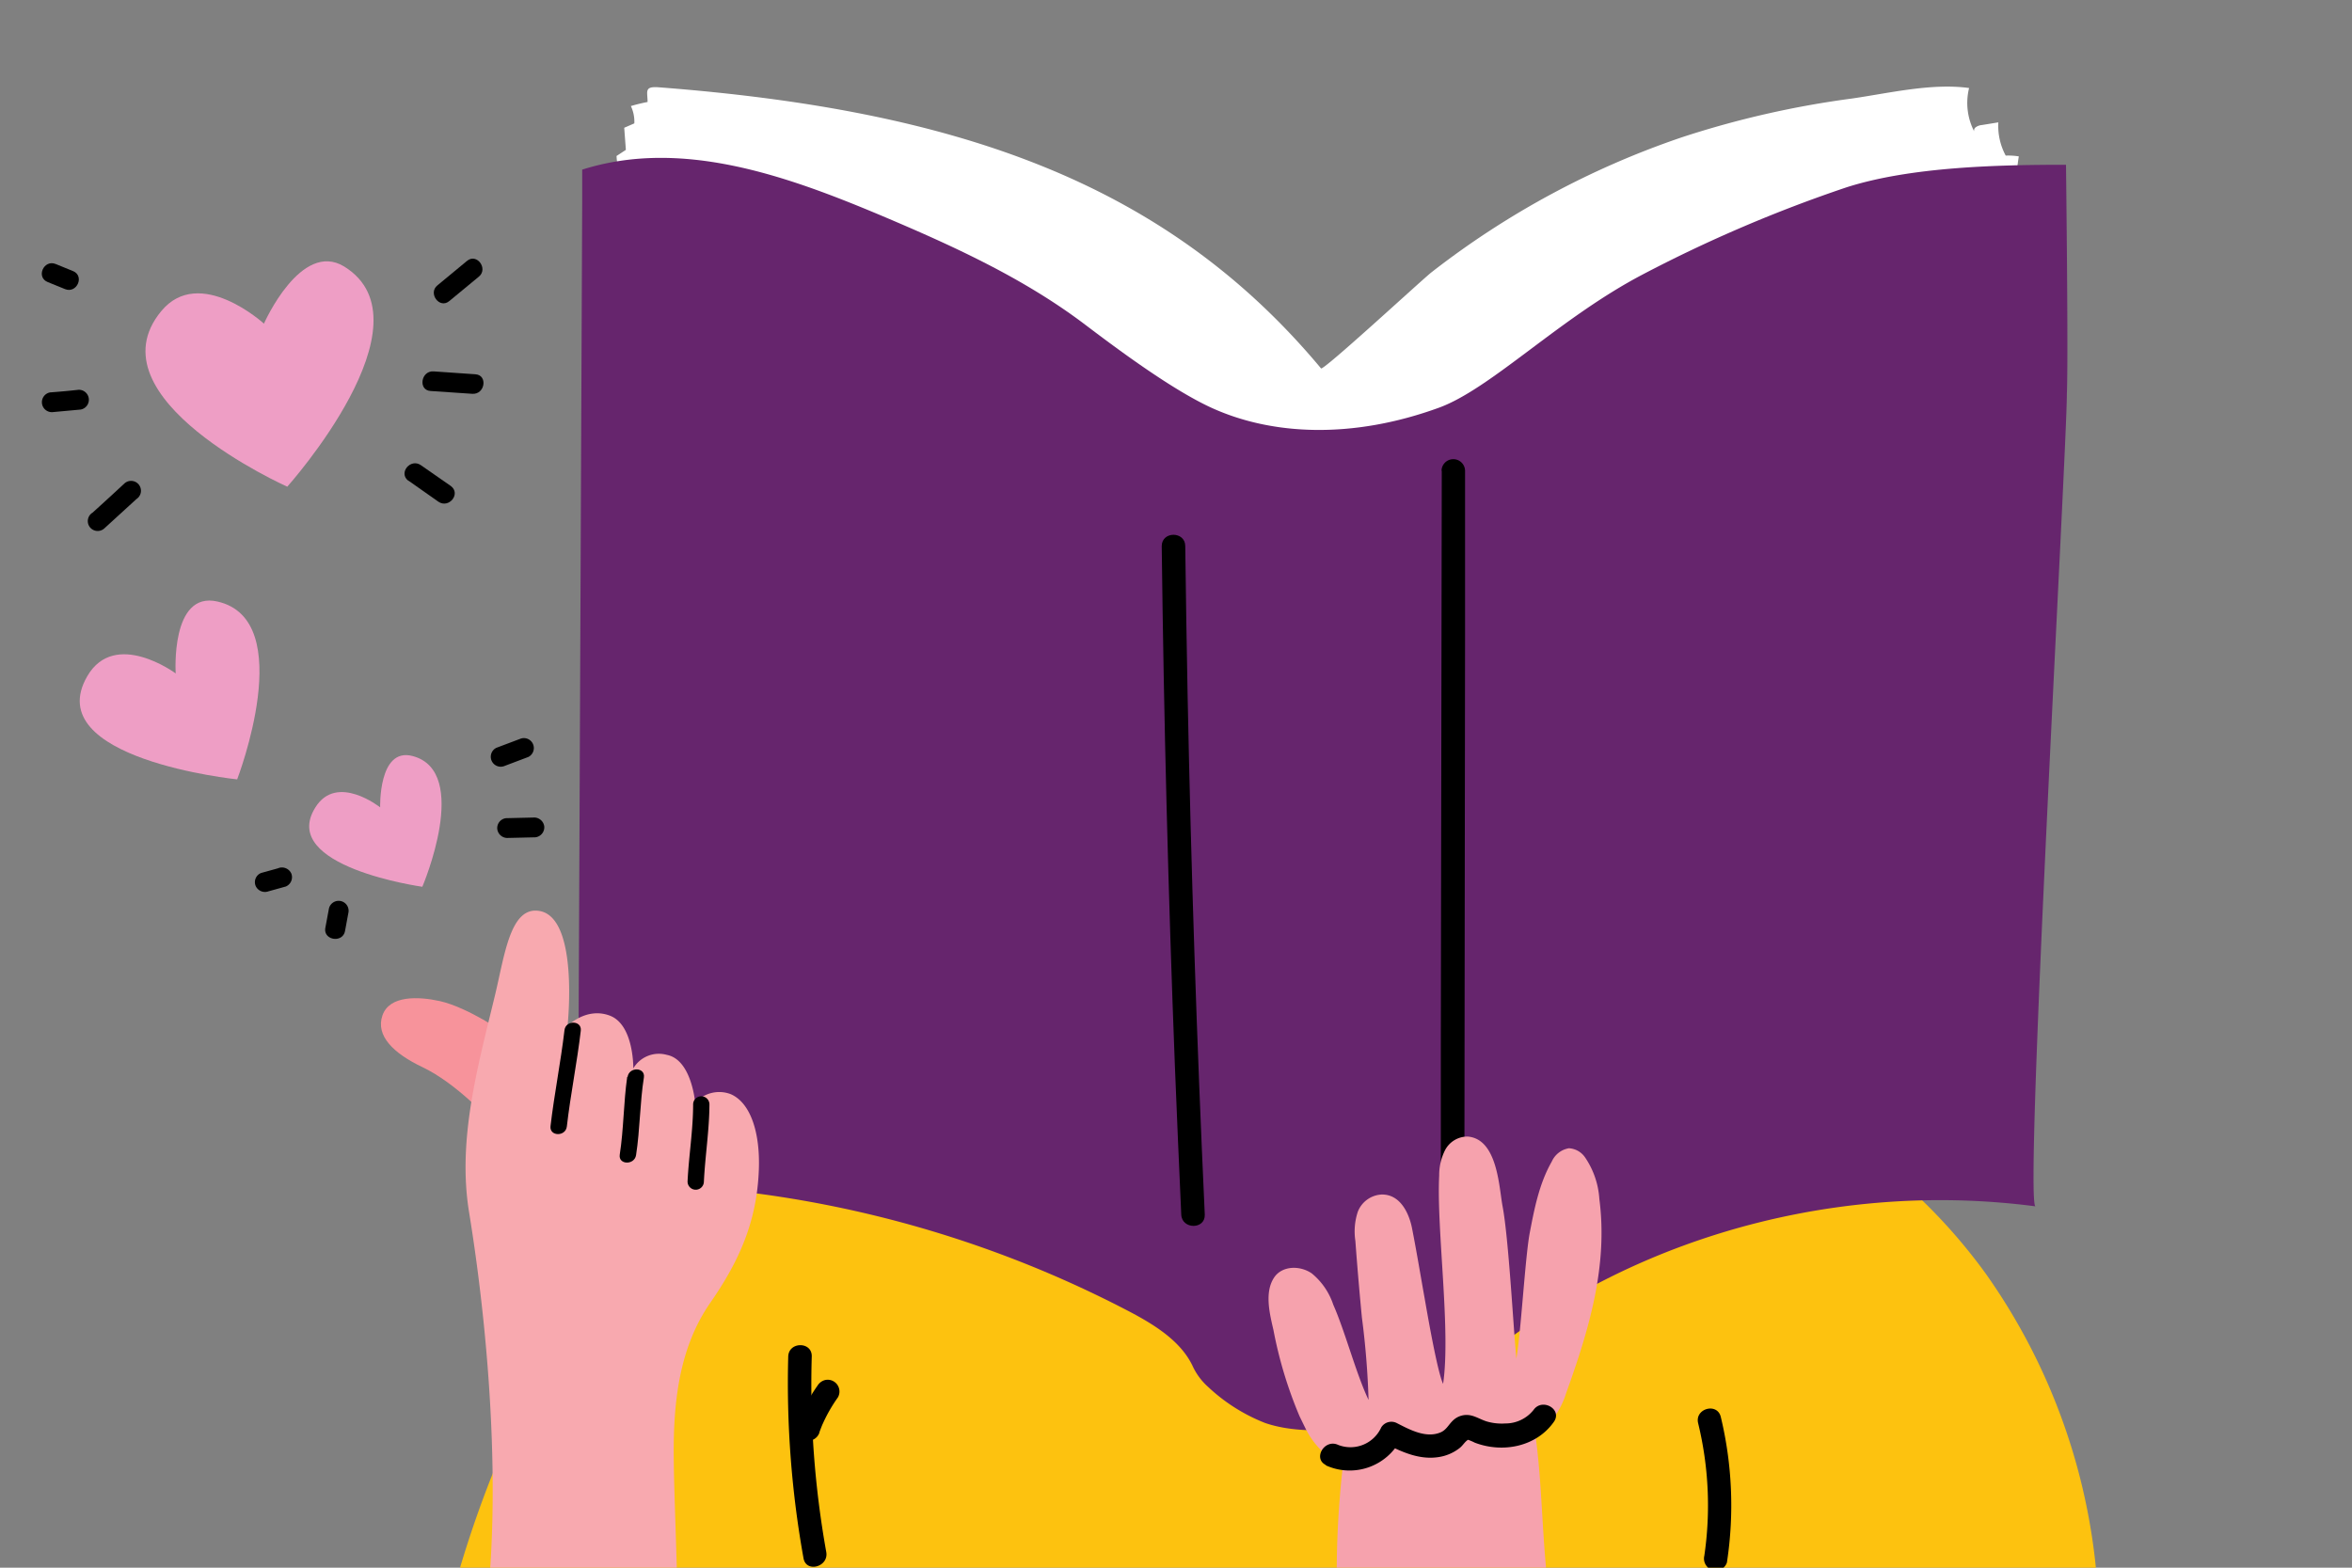<svg id="Layer_1" data-name="Layer 1" xmlns="http://www.w3.org/2000/svg" viewBox="0 0 300 200"><rect x="0" y="0" width="300" height="200" fill="#808080" stroke="none"/><defs><style>.cls-1{fill:#fdc20f;}.cls-1,.cls-5,.cls-6,.cls-7,.cls-8{fill-rule:evenodd;}.cls-2{fill:#fff;}.cls-3{fill:#66256d;}.cls-4{fill:#f6a2ad;}.cls-5{fill:#f7939b;}.cls-6{fill:#f8a9af;}.cls-7{fill:#ee9ec5;}</style></defs><title>Website Illustrations</title><path d="M152,177.27a1.5,1.5,0,0,0,0-3,1.5,1.5,0,0,0,0,3Z"/><path class="cls-1" d="M57.42,204.51a141.54,141.54,0,0,1,8.51-23.68c3.38-7.66,7.06-15.26,12.15-21.72,10.09-12.8,25.07-20.19,40.32-23.51s31-3,46.52-2.57l25.51.63c7.19.18,14.4.36,21.47,1.76,16.23,3.22,31.25,13.05,41.4,27.09a78.52,78.52,0,0,1,14.29,50c-18,2.83-36.18,2.63-54.32,2.42l-95.59-1.07c-17.35-.2-34.71-.39-52-1.84-2.19-.19-4.49-.43-6.28-1.81s-2.77-4.28-1.46-6.18"/><path class="cls-2" d="M84.89,27.71a11.61,11.61,0,0,1-2.6-1.45c-.69-.55-1.16-1.38-2.05-1.66a1.62,1.62,0,0,1-.56-.23,1.14,1.14,0,0,1-.26-.47,15.73,15.73,0,0,1-.78-4l1.19-.78-.21-2.82,1.29-.56a4.68,4.68,0,0,0-.44-2.21c.7-.21,1.41-.38,2.13-.52,0-1.29-.46-2,1.33-1.88C121.5,14,148.5,23,168.5,47c.28.33,12.78-11.22,14.06-12.24a108.81,108.81,0,0,1,32.07-17.28,120.31,120.31,0,0,1,21.59-4.91c4.71-.68,10.18-2,14.94-1.34a7.92,7.92,0,0,0,.76,5.74.49.49,0,0,1,.08-.73,1.55,1.55,0,0,1,.8-.29l2.09-.34a8,8,0,0,0,.94,4.24,8.47,8.47,0,0,1,1.67.1,42.07,42.07,0,0,0-.41,9.31c-.21-3.09-17.67,3.33-19.14,3.89a205.55,205.55,0,0,0-19.09,8.58c-12.53,6.33-24.61,13.46-37.22,19.65l-1.13.55a26.22,26.22,0,0,1-6.37,2.39,21.94,21.94,0,0,1-7.45-.14c-18.07-2.83-33.1-14.4-49.35-22.52C106.83,36.4,95.63,32.53,84.89,27.71Z"/><path class="cls-3" d="M74.26,25.64l0-4c12.63-4,25.91.72,38,5.8,9.14,3.86,18.27,8,26.18,14,4.34,3.29,11.12,8.31,16.08,10.58,7.75,3.54,18,4,29,0,6.65-2.42,15.41-11.45,26-17a178.23,178.23,0,0,1,26-11.12c8.22-2.63,19.37-2.88,28-2.88,0,0,.31,24.91.11,29.23,0,7.14-5.47,103.46-4,103.65-26.81-3.51-55.13,4.74-75.17,23.53a22.16,22.16,0,0,1-4.23,3.33c-2.75,1.49-6,1.61-9.13,1.69-3.28.08-6.64.15-9.73-.91a22.67,22.67,0,0,1-7.26-4.59,8.15,8.15,0,0,1-2-2.7c-1.52-3.19-4.9-5.27-8.1-6.95a142.86,142.86,0,0,0-70.3-16.22l.21-46.25Z"/><path d="M148.18,69.72q.4,33.16,1.68,66.3.38,9.47.81,18.93c.08,1.92,3.08,1.93,3,0q-1.53-33.13-2.19-66.28-.18-9.48-.3-19c0-1.92-3-1.93-3,0Z"/><path d="M183.9,60.05l-.12,73.22,0,20.92a1.5,1.5,0,0,0,3,0L186.87,81l0-20.92a1.5,1.5,0,0,0-3,0Z"/><path class="cls-4" d="M165.76,180.68a53.94,53.94,0,0,1-3.33-11c-.46-2-1.18-4.79.08-6.69,1-1.51,3.26-1.59,4.8-.54a8.68,8.68,0,0,1,2.75,4c1.5,3.38,2.91,8.81,4.5,12.15a104.44,104.44,0,0,0-.85-10.53q-.47-4.87-.83-9.75a8,8,0,0,1,.31-3.73,3.45,3.45,0,0,1,3.09-2.2c2.41,0,3.47,2.53,3.82,4.27.59,3,1.07,5.93,1.6,8.89.3,1.69,1.61,9.4,2.37,11,1-6.8-.85-19.71-.5-26.57a7.06,7.06,0,0,1,.72-3.19A3.21,3.21,0,0,1,187.2,145c3.84.29,4,6.55,4.46,8.92.77,4.12,1.36,15.26,1.75,19.42.56-3,1.13-13,1.7-16s1.2-6.33,2.82-9.15a2.92,2.92,0,0,1,2.19-1.7,2.68,2.68,0,0,1,2.08,1.2,10.63,10.63,0,0,1,1.8,5.28c1.11,8.55-1.31,16.63-4.23,24.74a10.83,10.83,0,0,1-1.22,2.63,8.62,8.62,0,0,1-1.54,1.6c-4.82,4-11.89,4.78-18.46,5.15-2.57.14-5.63.8-7.94-.44a10.62,10.62,0,0,1-4.13-4.49C166.23,181.65,166,181.17,165.76,180.68Z"/><path class="cls-4" d="M171.59,184.55A122.77,122.77,0,0,0,171.2,214a15.7,15.7,0,0,1,6.26-.43L198.8,215a1.49,1.49,0,0,0,.63-.05c.87-.35.63-1.83.27-2.8-3.88-10.46-2.14-22.57-4.67-33.56a2.14,2.14,0,0,0-.78-1.46,1.57,1.57,0,0,0-1.11,0l-20.49,4.11"/><path id="Fill-51" class="cls-5" d="M64.42,131.82s-4.69-3.28-8.3-4.1c-2.74-.61-6.45-.76-7.34,1.83s1.41,4.84,5.12,6.6c4.39,2.1,8.52,6.71,8.52,6.71Z"/><path id="Fill-53" class="cls-6" d="M85.94,186.37c-.1-7.24.61-14.35,4.68-20.2,3.67-5.29,5.93-10.36,6.17-16.93.18-4.63-1-8.52-3.58-9.65a4.1,4.1,0,0,0-4.54,1.11s-.44-5.5-3.6-6.12a3.78,3.78,0,0,0-4.29,1.72c0-.33,0-5.6-3-6.73s-5.39,1.31-5.39,1.31,1.5-13.78-3.57-14.66c-3.74-.65-4.44,5.6-5.7,10.82-2.17,9-4.8,18.33-3.29,27.6,2.77,17,4.59,40.79,1.08,58-.27,1.33-.47,3,.58,3.81,3.44,2.78,8.92.17,12.55-.46,3.14-.54,10.35,1.53,12-2.5a5.66,5.66,0,0,0,.31-1.88C86.71,205.91,86,192.59,85.94,186.37Z"/><path id="Fill-55" class="cls-7" d="M22.41,85.91s-7.75-5.72-11.28.36C5,96.84,30.25,99.43,30.25,99.43s7.85-20.36-2.52-22.69c-6-1.37-5.32,9.17-5.32,9.17"/><path id="Fill-57" class="cls-7" d="M33.68,41.3s-8.23-7.52-13.11-1.61c-9.2,11.12,16.07,22.4,16.07,22.4S55.43,41.12,43.9,34c-5.52-3.38-10.22,7.26-10.22,7.26"/><path id="Fill-59" class="cls-7" d="M48.49,103s-5.52-4.39-8.26,0c-4.78,7.57,13.64,10.13,13.64,10.13s6.28-14.7-1.25-16.68c-4.38-1.15-4.13,6.58-4.13,6.58"/><path id="Fill-61" class="cls-8" d="M64.27,97.75l3.12-1.18a1.27,1.27,0,0,0-.94-2.35L63.32,95.4a1.27,1.27,0,0,0,.95,2.35"/><path id="Fill-63" class="cls-8" d="M64.84,106.9l3.45-.08a1.29,1.29,0,0,0,1.13-1.4A1.31,1.31,0,0,0,68,104.3l-3.45.08a1.27,1.27,0,0,0-1.12,1.4,1.3,1.3,0,0,0,1.4,1.12"/><path id="Fill-65" class="cls-8" d="M10,49.73q-1.8.2-3.6.33a1.27,1.27,0,0,0,.28,2.52l3.6-.33A1.27,1.27,0,0,0,10,49.73"/><path id="Fill-67" class="cls-8" d="M57.32,38.4l3.75-3.1c1.25-1-.26-3.08-1.52-2l-3.75,3.1c-1.25,1,.26,3.07,1.52,2"/><path id="Fill-69" class="cls-8" d="M54.91,49.88l5.33.36c1.63.11,2-2.38.41-2.49l-5.34-.37c-1.62-.11-2,2.39-.4,2.5"/><path id="Fill-71" class="cls-8" d="M52.1,61.32,55.91,64c1.33.93,2.93-1,1.59-2l-3.81-2.65c-1.33-.93-2.93,1-1.59,2"/><path id="Fill-73" class="cls-8" d="M15.88,61.67q-2,1.86-4.07,3.73a1.26,1.26,0,1,0,1.51,2l4.08-3.73a1.26,1.26,0,1,0-1.52-2"/><path id="Fill-75" class="cls-8" d="M9.28,34.57,7.1,33.68c-1.52-.61-2.55,1.7-1,2.31l2.19.89c1.51.62,2.55-1.69,1-2.31"/><path id="Fill-77" class="cls-8" d="M35.51,110.76l-2.2.61A1.26,1.26,0,0,0,32.6,113a1.3,1.3,0,0,0,1.65.71l2.2-.61a1.29,1.29,0,0,0,.71-1.65,1.31,1.31,0,0,0-1.65-.7"/><path id="Fill-79" class="cls-8" d="M41.94,116l-.44,2.36c-.3,1.6,2.22,2,2.51.4.15-.79.29-1.58.44-2.37a1.27,1.27,0,0,0-2.51-.39"/><path id="Fill-81" class="cls-8" d="M72,131.43c-.48,4.09-1.3,8.14-1.78,12.23-.16,1.33,1.92,1.38,2.08.06.47-4.09,1.3-8.13,1.78-12.23.15-1.33-1.93-1.38-2.08-.06"/><path id="Fill-83" class="cls-8" d="M80,137.39c-.47,3.29-.44,6.63-.95,9.91-.2,1.32,1.87,1.37,2.08.07.51-3.29.48-6.63,1-9.92.19-1.32-1.89-1.37-2.08-.06"/><path id="Fill-85" class="cls-8" d="M88.41,140.87c0,3.29-.55,6.56-.71,9.84a1,1,0,0,0,2.08.06c.16-3.28.69-6.54.71-9.84a1,1,0,0,0-2.08-.06"/><path d="M169.06,186.92a7.32,7.32,0,0,0,9.61-3.31l-2,.54c2.13,1.09,4.37,2.12,6.82,1.74a5.7,5.7,0,0,0,2.73-1.19c.38-.31.61-.75,1-1s-.29-.09.08,0a7.07,7.07,0,0,1,.81.35c3.56,1.36,7.85.53,10.09-2.66,1.12-1.59-1.48-3.09-2.59-1.52A4.58,4.58,0,0,1,192,181.6a6.81,6.81,0,0,1-2.2-.21c-.75-.19-1.42-.64-2.17-.81a2.5,2.5,0,0,0-2.31.65c-.56.53-.84,1.21-1.6,1.52-1.86.76-3.91-.36-5.54-1.19a1.52,1.52,0,0,0-2,.54,4.31,4.31,0,0,1-5.51,2.23c-1.74-.8-3.27,1.79-1.51,2.59Z"/><path d="M105.39,198a121.19,121.19,0,0,1-1.85-24.94c.06-1.93-2.94-1.93-3,0a126.14,126.14,0,0,0,1.95,25.74c.34,1.9,3.24,1.09,2.9-.8Z"/><path d="M104.52,182.71c.14-.37.28-.75.44-1.12l-.15.36a19.48,19.48,0,0,1,2.06-3.67,1.5,1.5,0,0,0-.54-2.05,1.47,1.47,0,0,0-1.16-.15,1.61,1.61,0,0,0-.89.69,20.76,20.76,0,0,0-2.65,5.15,1.51,1.51,0,0,0,1.05,1.84,1.53,1.53,0,0,0,1.84-1Z"/><path d="M220.28,199.27a48.23,48.23,0,0,0-.79-18.5c-.45-1.88-3.35-1.08-2.89.8a44.33,44.33,0,0,1,.79,16.9,1.54,1.54,0,0,0,1.05,1.84,1.5,1.5,0,0,0,1.84-1Z"/></svg>